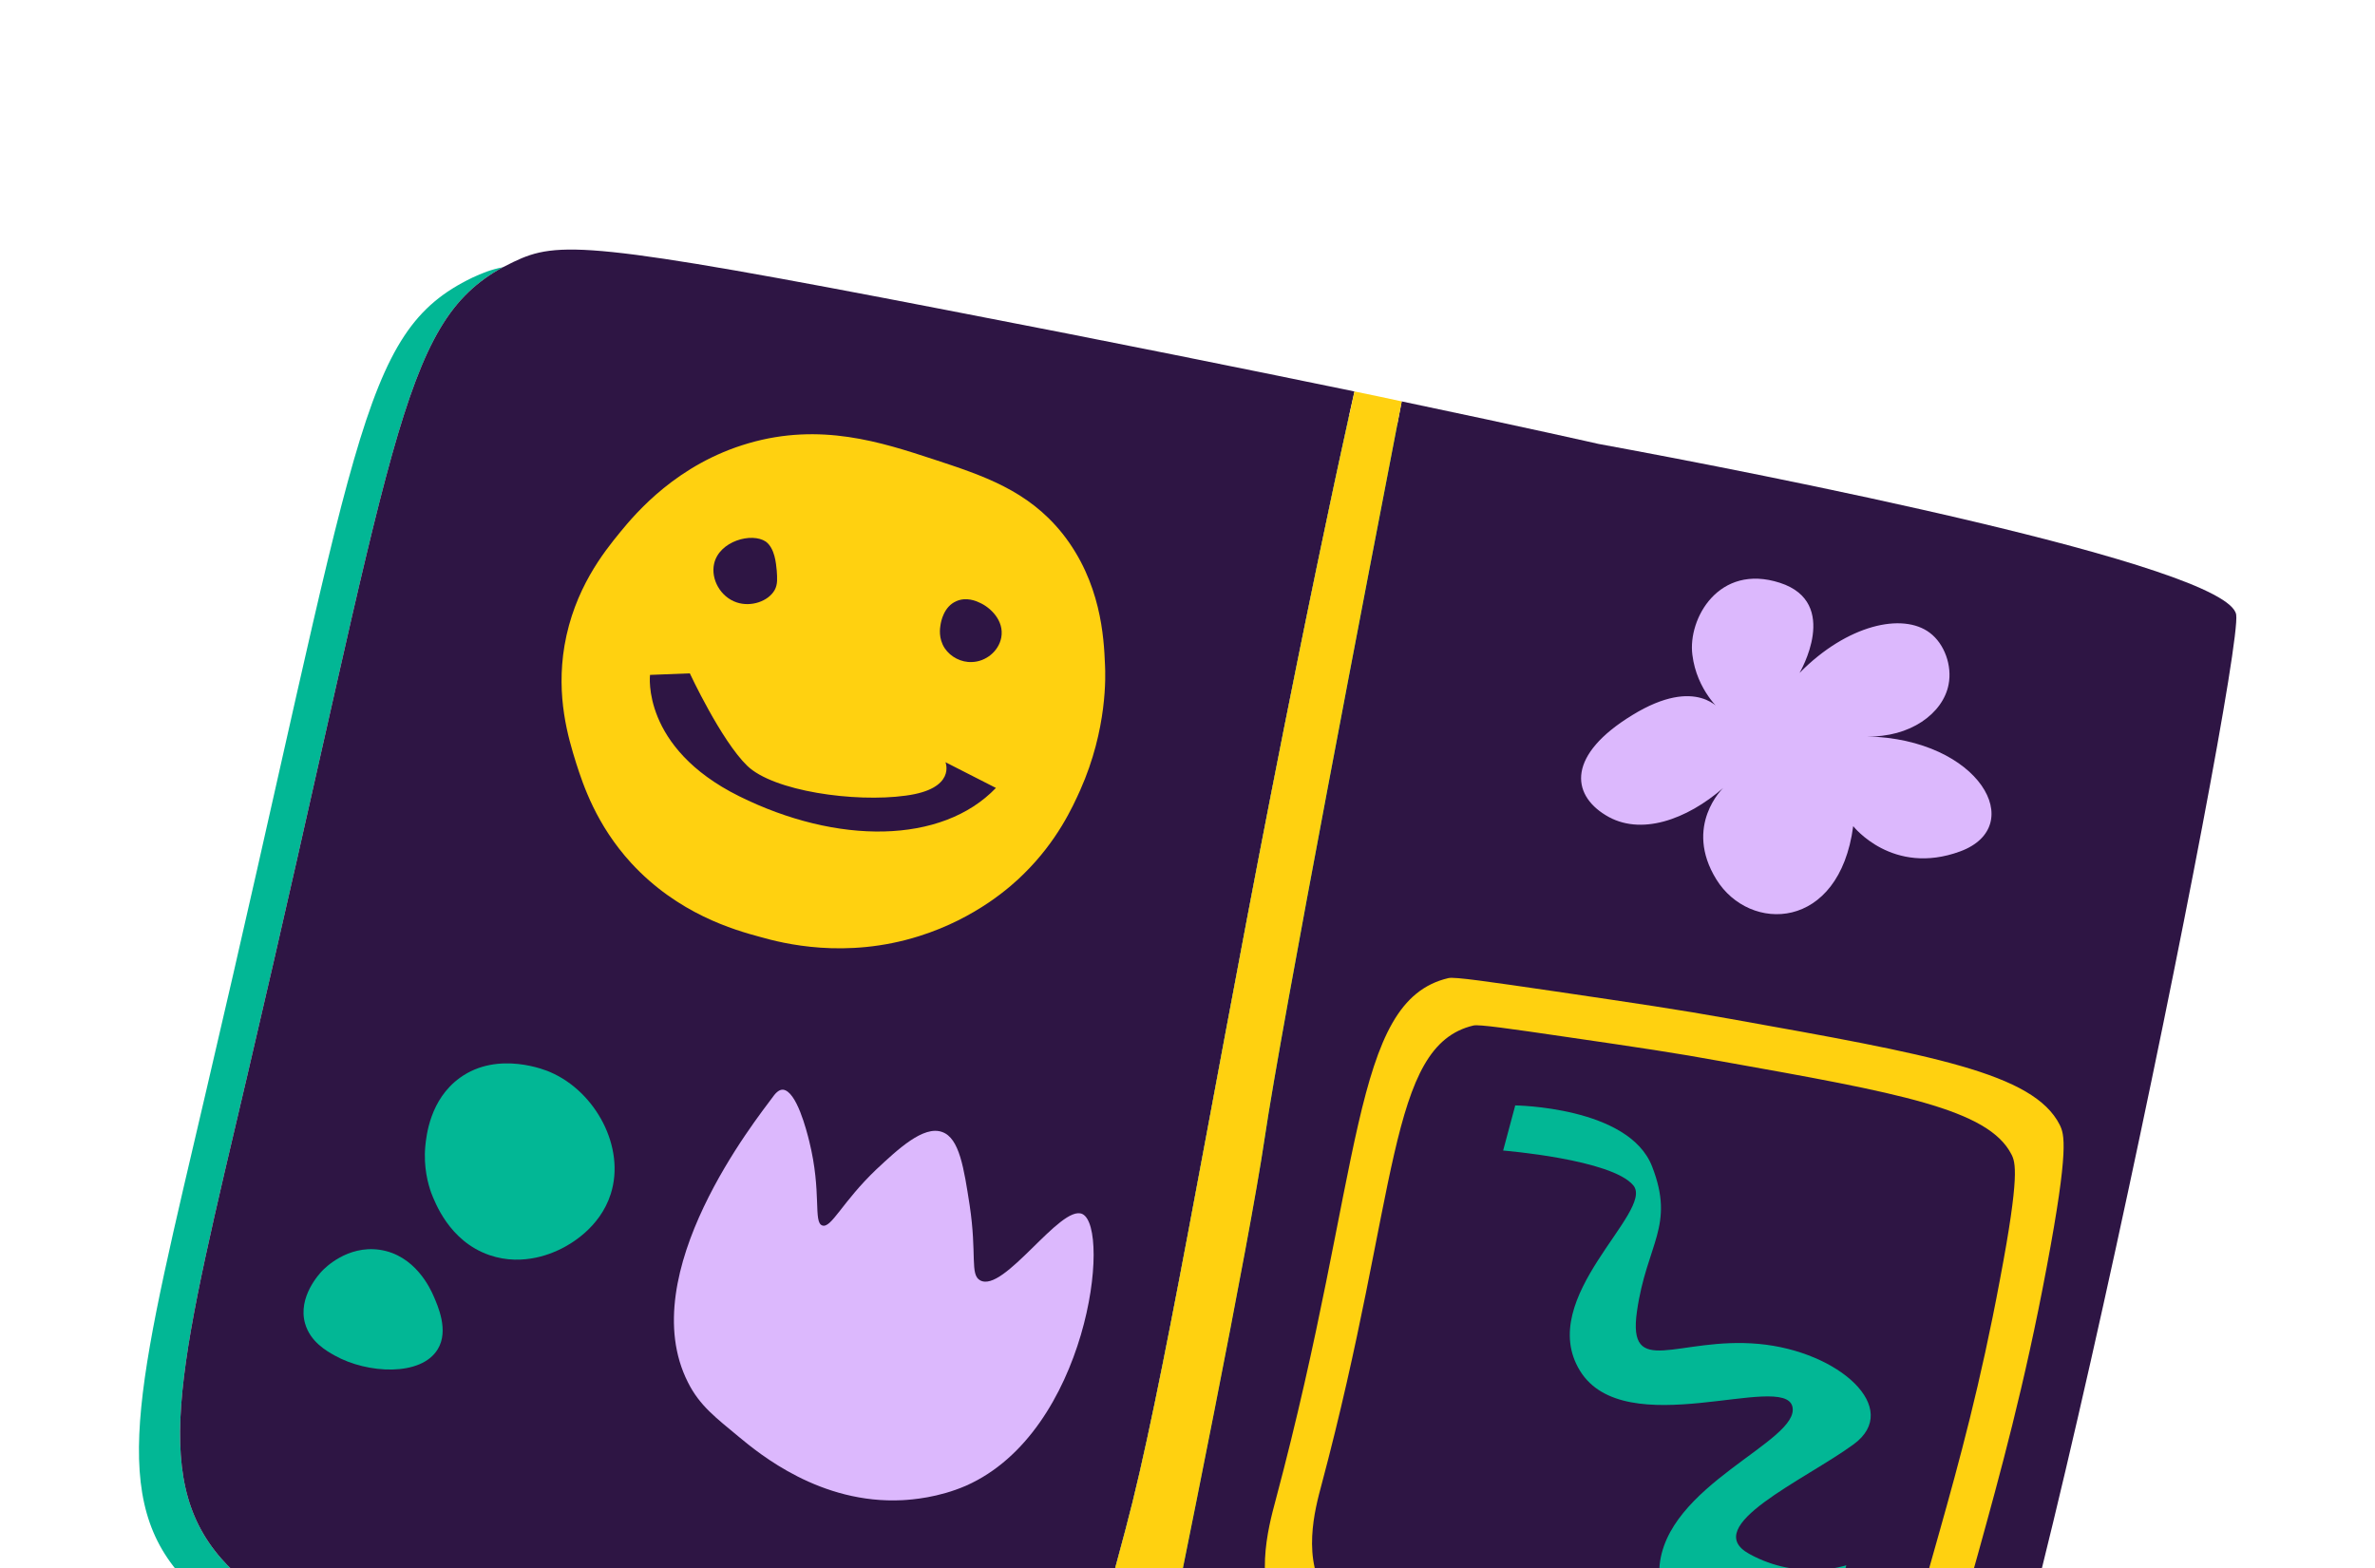 <svg width="218" height="144" viewBox="0 0 218 144" fill="none" xmlns="http://www.w3.org/2000/svg">
<g clip-path="url(#clip0_3302_51843)">
<path d="M174.769 172.907C163.46 178.821 161.729 170.161 101.577 161.211C101.096 161.145 100.586 161.071 100.076 160.995C98.247 160.725 96.448 160.46 94.628 160.16C79.131 157.627 63.754 154.068 48.155 152.382C29.763 150.416 21.894 150.706 16.506 144.526C9.88 136.921 12.873 126.099 18.964 99.993C32.969 40.166 32.897 30.547 43.352 25.495C44.242 25.079 45.081 24.742 46.165 24.534C36.664 29.749 36.306 40.624 22.75 98.545C16.629 124.643 13.665 135.474 20.292 143.077C25.65 149.251 33.549 148.966 51.94 150.935C67.539 152.621 82.924 156.151 98.413 158.712L103.322 140.392C106.672 127.888 110.706 103.413 116.667 72.909C119.814 56.86 122.234 45.384 123.846 38.087C124.203 38.151 124.552 38.245 124.88 38.302C136.741 40.794 142.938 42.205 142.938 42.205C157.674 44.907 200.819 53.351 201.473 57.89C202.127 62.428 180.28 170.02 174.769 172.907Z" fill="#02B795"/>
<path d="M116.665 72.909C119.812 56.859 122.232 45.384 123.845 38.087C124.018 37.323 124.176 36.618 124.326 35.941C114.757 33.969 102.254 31.429 86.932 28.477C54.105 22.112 51.177 22.107 47.135 24.047C46.811 24.209 46.487 24.372 46.163 24.534C36.662 29.749 36.304 40.624 22.748 98.545C16.628 124.643 13.663 135.474 20.29 143.077C25.648 149.25 33.547 148.966 51.938 150.935C67.537 152.621 82.922 156.151 98.411 158.712L103.32 140.392C106.67 127.888 110.704 103.413 116.665 72.909Z" fill="#2E1544"/>
<path d="M178.554 171.459C167.245 177.374 165.513 168.712 105.36 159.763C108.661 143.724 114.659 114.009 116.075 104.54C117.633 93.956 125.608 52.678 128.663 36.854C140.525 39.346 146.723 40.758 146.723 40.758C161.457 43.459 204.605 51.904 205.259 56.442C205.912 60.981 184.063 168.572 178.554 171.459Z" fill="#2E1544"/>
<path d="M105.362 159.763C104.881 159.697 104.371 159.622 103.861 159.548C102.033 159.276 100.234 159.013 98.413 158.712L103.322 140.392C106.672 127.888 110.706 103.413 116.667 72.909C120.134 55.2 122.741 43.027 124.328 35.941C125.864 36.259 127.312 36.553 128.665 36.854C125.609 52.678 117.642 93.927 116.076 104.54C114.69 114.017 108.662 143.724 105.362 159.763Z" fill="#FFD110"/>
<path d="M187.869 116.329C189.931 105.381 189.485 104.139 189.061 103.278C186.657 98.519 177.346 96.866 158.759 93.538C154.122 92.7 150.282 92.139 142.757 91.026C136.609 90.127 133.521 89.674 132.956 89.803C123.946 91.908 125.182 107.417 117.085 137.754C116.423 140.225 114.936 145.655 117.764 149.529C120.275 152.945 124.934 153.477 126.857 153.742C154.081 157.173 167.705 167.742 176.169 159.881C176.918 159.178 178.486 153.676 181.547 142.715C183.585 135.345 185.841 127.161 187.869 116.329ZM178.004 140.706C175.291 150.358 173.941 155.17 173.272 155.801C165.848 162.694 153.846 153.401 129.879 150.376C128.187 150.172 124.077 149.694 121.894 146.678C119.408 143.269 120.717 138.509 121.301 136.328C128.415 109.654 127.331 96.025 135.249 94.157C135.748 94.041 138.479 94.43 143.876 95.222C150.506 96.188 153.894 96.691 157.962 97.438C174.323 100.357 182.497 101.83 184.626 105.985C184.994 106.707 185.414 107.817 183.58 117.454C181.805 126.983 179.844 134.187 178.004 140.706Z" fill="#FFD110"/>
<path d="M75.478 112.518C74.621 112.226 75.448 109.487 74.279 104.779C74.04 103.811 73.115 100.166 71.868 100.05C71.591 100.038 71.296 100.209 70.944 100.707C69.472 102.712 58.09 116.928 63.143 126.915C64.216 129.073 65.753 130.201 67.791 131.901C69.728 133.511 75.317 138.125 82.838 137.74C83.693 137.689 86.106 137.525 88.68 136.407C99.856 131.454 102.025 112.775 99.353 111.467C97.36 110.527 92.124 118.786 89.961 117.552C89.014 117.018 89.687 115.203 89.004 110.657C88.477 107.274 88.071 104.485 86.474 103.933C84.768 103.32 82.438 105.501 80.442 107.366C77.303 110.358 76.305 112.802 75.478 112.518Z" fill="#DCB8FD"/>
<path d="M165.179 61.785C165.179 61.785 168.998 55.329 163.375 53.51C157.755 51.693 154.915 56.822 155.341 60.115C155.739 63.401 157.978 65.279 157.978 65.279C157.978 65.279 155.808 61.986 149.837 65.653C143.876 69.292 144.189 72.897 147.375 74.842C150.555 76.816 154.838 75.252 158.175 72.344C158.175 72.344 154.5 75.816 157.543 80.745C160.587 85.675 168.825 85.513 170.105 75.852C170.105 75.852 173.701 80.462 179.925 78.172C186.185 75.86 181.728 67.84 171.347 67.614C175.273 67.731 178.356 65.534 178.862 62.834C179.196 61.115 178.485 59.117 177.138 58.102C174.65 56.22 169.547 57.346 165.179 61.785Z" fill="#DCB8FD"/>
<path d="M99.152 72.548C98.462 74.077 97.066 77.194 93.977 80.231C92.871 81.337 89.615 84.298 84.373 85.948C77.597 88.09 71.853 86.613 69.796 86.031C67.383 85.384 62.23 83.91 57.934 79.237C54.729 75.729 53.528 72.073 52.882 70.061C52.162 67.748 51.02 63.983 51.815 59.272C52.705 54.087 55.42 50.701 56.904 48.886C58.388 47.07 62.173 42.599 68.697 40.701C75.323 38.768 80.908 40.607 85.636 42.154C90.276 43.678 94.343 45.017 97.519 48.985C101.058 53.455 101.324 58.513 101.427 61.034C101.476 62.013 101.657 66.924 99.152 72.548Z" fill="#FFD110"/>
<path d="M56.061 109.621C55.051 112.81 52.185 114.317 51.537 114.642C50.926 114.946 48.12 116.344 44.925 115.239C41.215 113.964 39.911 110.342 39.574 109.504C39.309 108.748 38.854 107.192 39.04 105.216C39.136 104.275 39.47 100.937 42.213 98.96C45.731 96.412 50.212 98.299 50.517 98.442C54.678 100.243 57.426 105.343 56.061 109.621Z" fill="#02B795"/>
<path d="M40.18 123.878C38.662 126.401 33.716 126.135 30.735 124.464C29.976 124.042 28.485 123.206 28.003 121.519C27.313 119.09 29.321 116.948 29.581 116.675C29.797 116.452 31.863 114.325 34.835 114.748C38.106 115.219 39.514 118.339 39.802 119.008C40.167 119.854 41.231 122.165 40.18 123.878Z" fill="#02B795"/>
<path d="M139.021 101.493C139.021 101.493 149.5 101.59 151.64 107.088C153.783 112.586 151.149 114.155 150.257 120.399C149.362 126.642 154.03 122.719 161.423 123.391C168.816 124.063 174.635 129.331 170.139 132.614C165.645 135.898 155.97 140.131 160.558 142.669C165.145 145.207 169.471 143.717 169.471 143.717L168.247 148.283C168.247 148.283 151.877 151.688 152.312 144.013C152.748 136.338 165.289 132.343 164.523 129.146C163.731 125.942 149.146 132.568 145.023 125.853C140.901 119.139 151.9 111.24 149.925 108.841C147.949 106.442 137.973 105.638 137.973 105.638L139.08 101.509L139.021 101.493Z" fill="#02B795"/>
<path d="M59.665 61.967C59.665 61.967 58.844 68.635 67.839 73.102C76.833 77.569 86.444 77.527 91.416 72.345L86.783 69.982C86.783 69.982 87.808 72.438 83.124 73.053C78.432 73.697 70.987 72.637 68.587 70.311C66.187 67.985 63.318 61.824 63.318 61.824L59.665 61.967Z" fill="#2E1544"/>
<path d="M71.298 52.399C71.338 53.065 71.402 53.643 71.1 54.185C70.513 55.212 68.934 55.755 67.62 55.31C66.131 54.817 65.231 53.174 65.547 51.762C66.013 49.674 69.007 48.856 70.299 49.732C71.128 50.359 71.229 51.726 71.298 52.399Z" fill="#2E1544"/>
<path d="M91.904 58.544C91.657 59.818 90.473 60.748 89.216 60.785C88.237 60.834 87.252 60.321 86.718 59.523C86.12 58.615 86.282 57.661 86.331 57.362C86.38 57.064 86.622 55.695 87.784 55.196C88.704 54.788 89.624 55.191 89.9 55.327C90.878 55.745 92.201 56.972 91.904 58.544Z" fill="#2E1544"/>
</g>
<defs>
<clipPath id="clip0_3302_51843">
<rect width="218" height="144" fill="white"/>
</clipPath>
</defs>
</svg>
